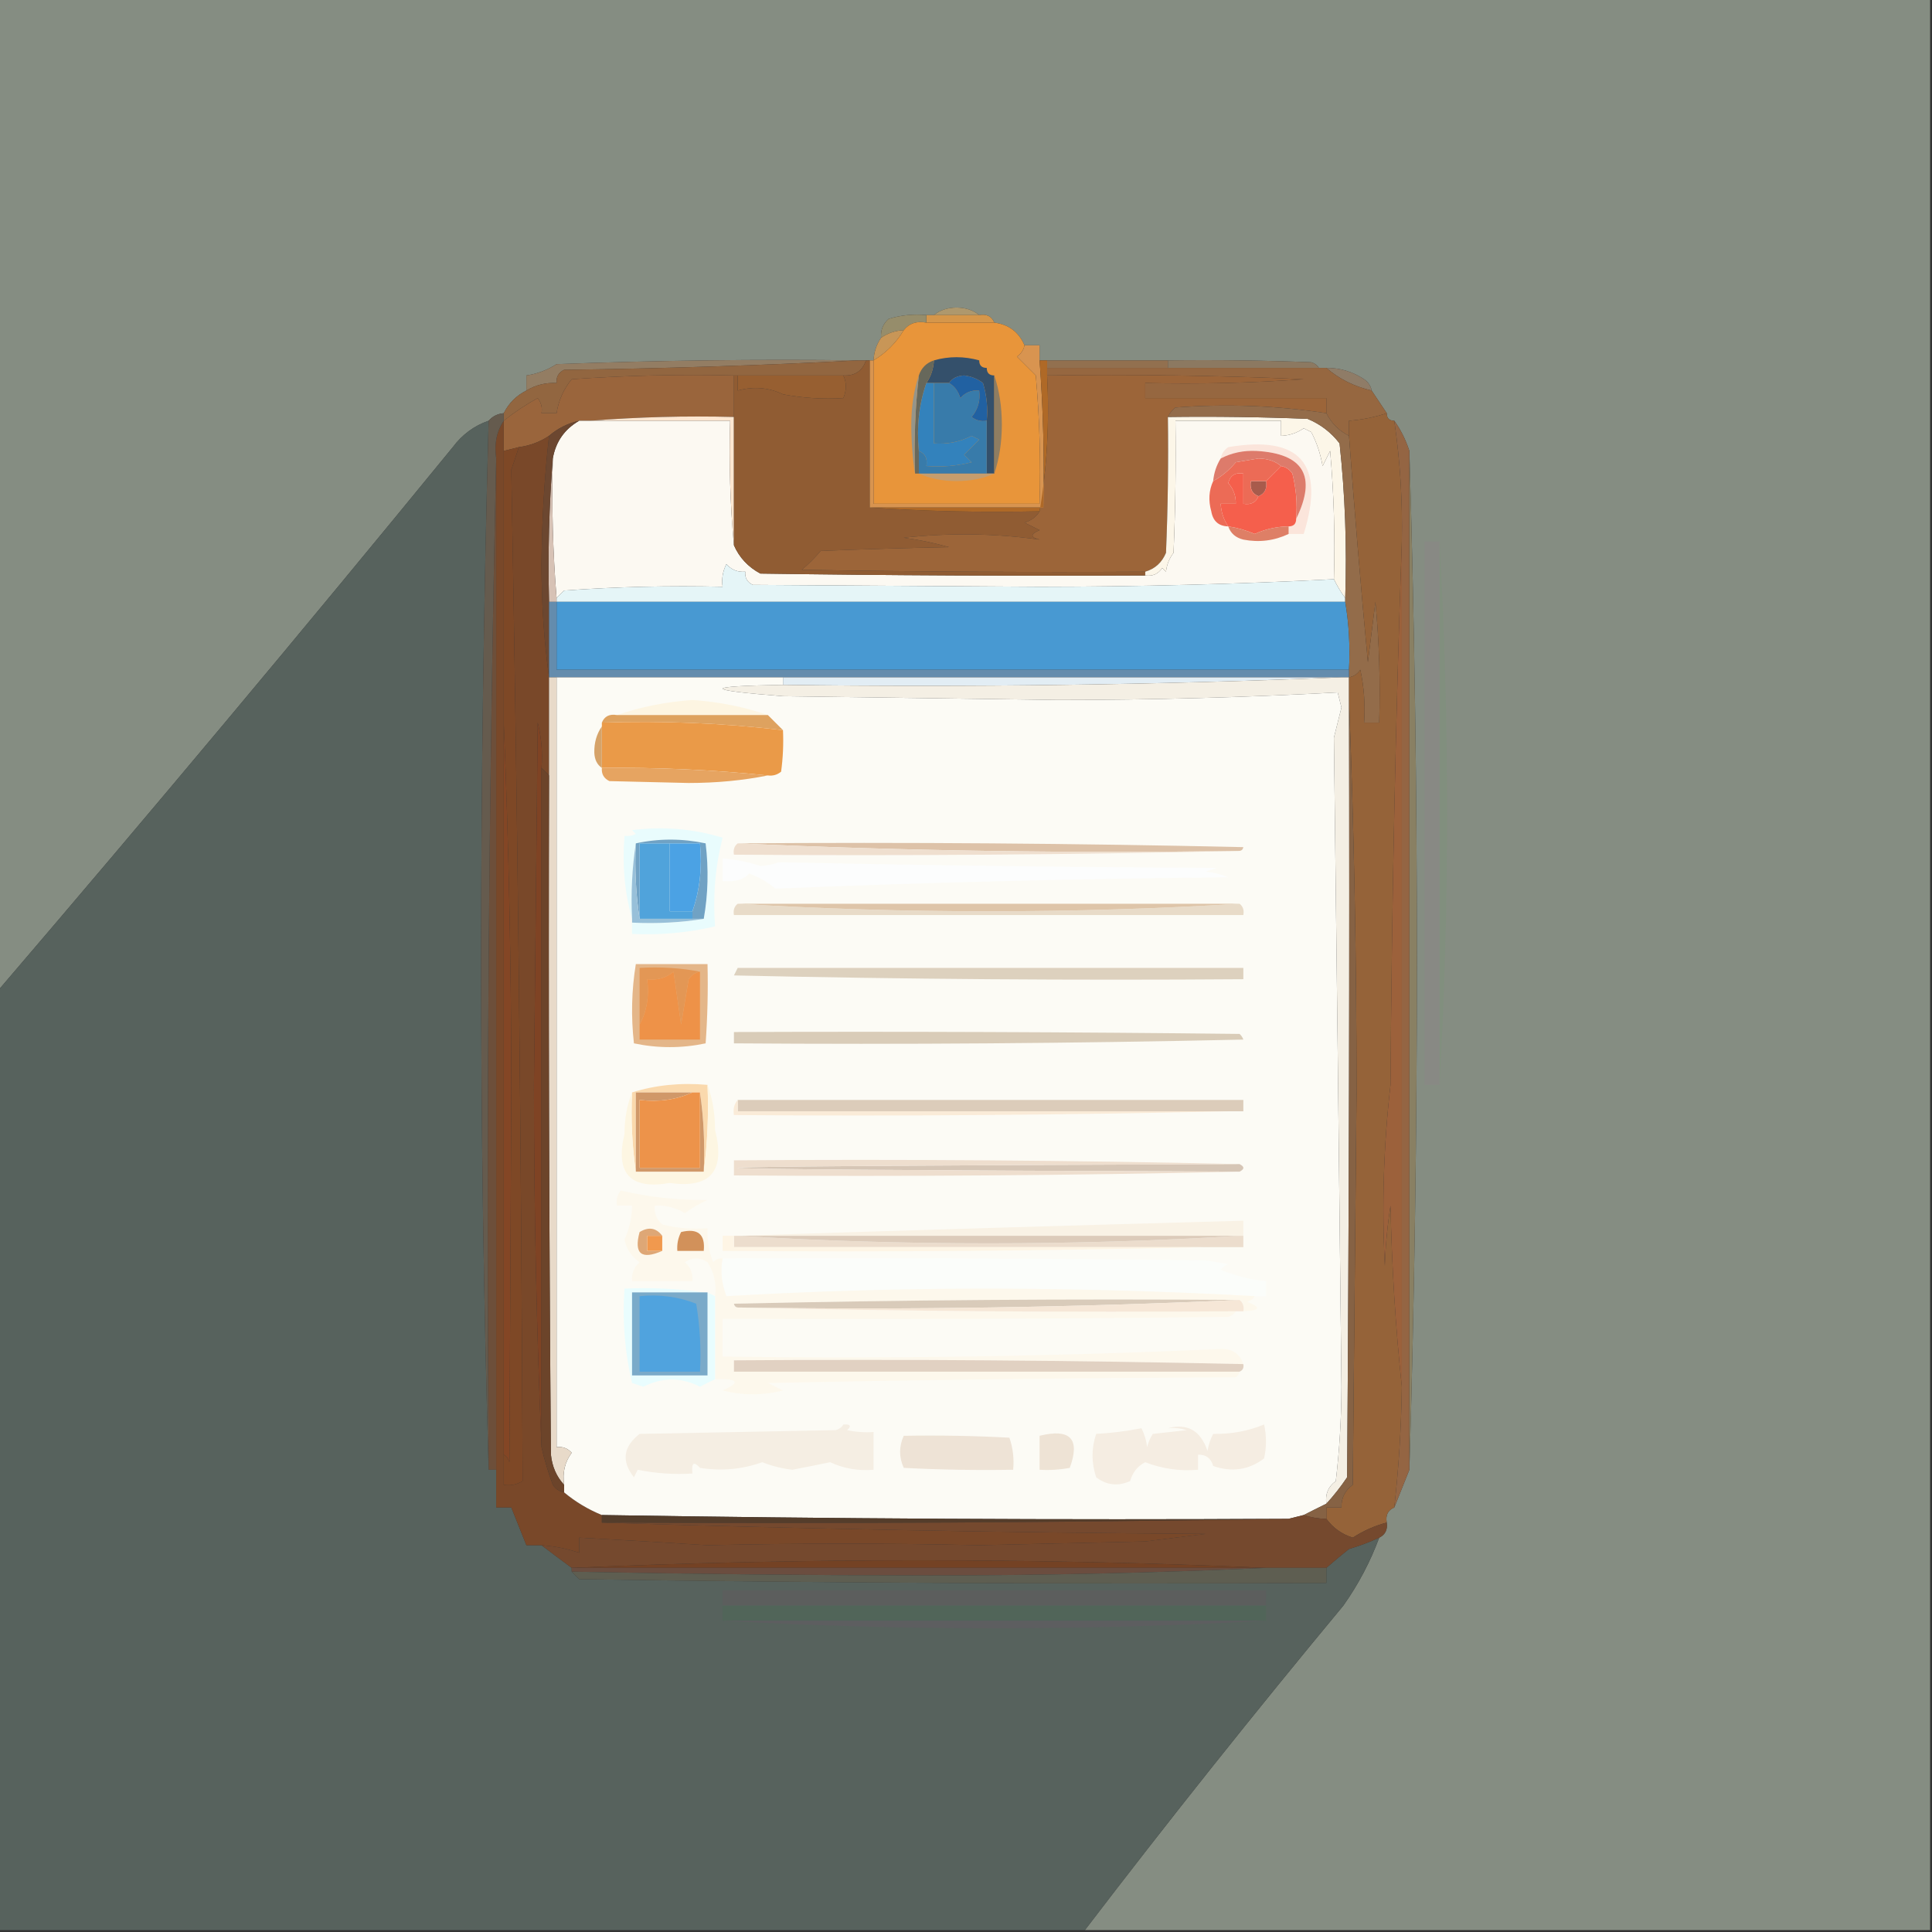 <?xml version="1.0" encoding="UTF-8"?>
<!DOCTYPE svg PUBLIC "-//W3C//DTD SVG 1.1//EN" "http://www.w3.org/Graphics/SVG/1.1/DTD/svg11.dtd">
<svg xmlns="http://www.w3.org/2000/svg" version="1.1" width="512px" height="512px" style="shape-rendering:geometricPrecision; text-rendering:geometricPrecision; image-rendering:optimizeQuality; fill-rule:evenodd; clip-rule:evenodd" xmlns:xlink="http://www.w3.org/1999/xlink">
<rect width="100%" height="100%" fill="#333333" stroke="none"/>
<g><path style="opacity:1" fill="#858d82" d="M -0.5,-0.5 C 170.167,-0.5 340.833,-0.5 511.5,-0.5C 511.5,170.167 511.5,340.833 511.5,511.5C 436.833,511.5 362.167,511.5 287.5,511.5C 309.677,482.47 332.511,453.803 356,425.5C 359.971,419.889 363.138,413.889 365.5,407.5C 367.104,406.713 367.771,405.38 367.5,403.5C 367.157,401.517 367.824,400.183 369.5,399.5C 370.833,396.167 372.167,392.833 373.5,389.5C 374.833,344.838 375.5,299.838 375.5,254.5C 375.5,209.162 374.833,164.162 373.5,119.5C 372.523,116.51 371.189,113.843 369.5,111.5C 368.167,111.5 367.5,110.833 367.5,109.5C 366.167,107.5 364.833,105.5 363.5,103.5C 363.279,102.265 362.612,101.265 361.5,100.5C 358.45,98.483 355.117,97.483 351.5,97.5C 350.833,97.5 350.167,97.5 349.5,97.5C 349.082,96.778 348.416,96.278 347.5,96C 334.838,95.5 322.171,95.333 309.5,95.5C 298.833,95.5 288.167,95.5 277.5,95.5C 276.833,95.5 276.167,95.5 275.5,95.5C 275.5,94.167 275.5,92.833 275.5,91.5C 274.167,91.5 272.833,91.5 271.5,91.5C 269.975,87.975 267.309,85.975 263.5,85.5C 262.817,83.823 261.483,83.157 259.5,83.5C 257.952,82.206 255.952,81.539 253.5,81.5C 251.048,81.539 249.048,82.206 247.5,83.5C 246.833,83.5 246.167,83.5 245.5,83.5C 242.102,83.18 238.768,83.513 235.5,84.5C 233.995,85.841 233.328,87.508 233.5,89.5C 232.28,91.282 231.614,93.282 231.5,95.5C 231.167,95.5 230.833,95.5 230.5,95.5C 230.167,95.5 229.833,95.5 229.5,95.5C 228.833,95.5 228.167,95.5 227.5,95.5C 200.825,95.167 174.158,95.5 147.5,96.5C 145.01,98.083 142.343,99.083 139.5,99.5C 139.5,100.833 139.5,102.167 139.5,103.5C 136.833,104.833 134.833,106.833 133.5,109.5C 131.847,109.66 130.514,110.326 129.5,111.5C 125.668,112.818 122.501,115.152 120,118.5C 80.375,166.958 40.208,214.958 -0.5,262.5C -0.5,174.833 -0.5,87.167 -0.5,-0.5 Z"/></g>
<g><path style="opacity:1" fill="#ae986d" d="M 259.5,83.5 C 255.5,83.5 251.5,83.5 247.5,83.5C 249.048,82.206 251.048,81.539 253.5,81.5C 255.952,81.539 257.952,82.206 259.5,83.5 Z"/></g>
<g><path style="opacity:1" fill="#d5964a" d="M 245.5,83.5 C 246.167,83.5 246.833,83.5 247.5,83.5C 251.5,83.5 255.5,83.5 259.5,83.5C 261.483,83.157 262.817,83.823 263.5,85.5C 257.5,85.5 251.5,85.5 245.5,85.5C 245.5,84.833 245.5,84.167 245.5,83.5 Z"/></g>
<g><path style="opacity:1" fill="#968d6b" d="M 245.5,83.5 C 245.5,84.167 245.5,84.833 245.5,85.5C 242.918,85.025 240.918,85.692 239.5,87.5C 237.282,87.614 235.282,88.28 233.5,89.5C 233.328,87.508 233.995,85.841 235.5,84.5C 238.768,83.513 242.102,83.18 245.5,83.5 Z"/></g>
<g><path style="opacity:1" fill="#c89657" d="M 239.5,87.5 C 237.5,90.833 234.833,93.5 231.5,95.5C 231.614,93.282 232.28,91.282 233.5,89.5C 235.282,88.28 237.282,87.614 239.5,87.5 Z"/></g>
<g><path style="opacity:1" fill="#937d63" d="M 227.5,95.5 C 201.677,96.842 175.677,97.675 149.5,98C 148.027,98.71 147.36,99.876 147.5,101.5C 144.583,101.365 141.916,102.032 139.5,103.5C 139.5,102.167 139.5,100.833 139.5,99.5C 142.343,99.083 145.01,98.083 147.5,96.5C 174.158,95.5 200.825,95.167 227.5,95.5 Z"/></g>
<g><path style="opacity:1" fill="#92704f" d="M 277.5,95.5 C 288.167,95.5 298.833,95.5 309.5,95.5C 309.5,96.167 309.5,96.833 309.5,97.5C 298.833,97.5 288.167,97.5 277.5,97.5C 277.5,96.833 277.5,96.167 277.5,95.5 Z"/></g>
<g><path style="opacity:1" fill="#8c7961" d="M 309.5,95.5 C 322.171,95.333 334.838,95.5 347.5,96C 348.416,96.278 349.082,96.778 349.5,97.5C 336.167,97.5 322.833,97.5 309.5,97.5C 309.5,96.833 309.5,96.167 309.5,95.5 Z"/></g>
<g><path style="opacity:1" fill="#926640" d="M 227.5,95.5 C 228.167,95.5 228.833,95.5 229.5,95.5C 228.554,98.313 226.554,99.646 223.5,99.5C 214.167,99.5 204.833,99.5 195.5,99.5C 195.167,99.5 194.833,99.5 194.5,99.5C 180.151,99.167 165.818,99.501 151.5,100.5C 149.336,103.159 148.002,106.159 147.5,109.5C 146.167,109.5 144.833,109.5 143.5,109.5C 143.762,108.022 143.429,106.689 142.5,105.5C 139.271,107.272 136.271,109.272 133.5,111.5C 133.5,110.833 133.5,110.167 133.5,109.5C 134.833,106.833 136.833,104.833 139.5,103.5C 141.916,102.032 144.583,101.365 147.5,101.5C 147.36,99.876 148.027,98.71 149.5,98C 175.677,97.675 201.677,96.842 227.5,95.5 Z"/></g>
<g><path style="opacity:1" fill="#8f7c67" d="M 351.5,97.5 C 355.117,97.483 358.45,98.483 361.5,100.5C 362.612,101.265 363.279,102.265 363.5,103.5C 358.871,102.423 354.871,100.423 351.5,97.5 Z"/></g>
<g><path style="opacity:1" fill="#966740" d="M 277.5,97.5 C 288.167,97.5 298.833,97.5 309.5,97.5C 322.833,97.5 336.167,97.5 349.5,97.5C 350.167,97.5 350.833,97.5 351.5,97.5C 354.871,100.423 358.871,102.423 363.5,103.5C 364.833,105.5 366.167,107.5 367.5,109.5C 364.266,110.576 360.932,111.243 357.5,111.5C 357.5,112.833 357.5,114.167 357.5,115.5C 354.833,114.167 352.833,112.167 351.5,109.5C 351.5,108.167 351.5,106.833 351.5,105.5C 335.5,105.5 319.5,105.5 303.5,105.5C 303.5,104.167 303.5,102.833 303.5,101.5C 317.516,101.833 331.516,101.499 345.5,100.5C 322.843,99.5 300.176,99.167 277.5,99.5C 277.5,98.833 277.5,98.167 277.5,97.5 Z"/></g>
<g><path style="opacity:1" fill="#9a653c" d="M 194.5,99.5 C 194.5,103.167 194.5,106.833 194.5,110.5C 181.656,110.171 168.989,110.505 156.5,111.5C 155.5,111.5 154.5,111.5 153.5,111.5C 150.5,112.168 147.833,113.502 145.5,115.5C 143.113,117.103 140.446,118.103 137.5,118.5C 136.167,118.833 134.833,119.167 133.5,119.5C 133.5,116.833 133.5,114.167 133.5,111.5C 136.271,109.272 139.271,107.272 142.5,105.5C 143.429,106.689 143.762,108.022 143.5,109.5C 144.833,109.5 146.167,109.5 147.5,109.5C 148.002,106.159 149.336,103.159 151.5,100.5C 165.818,99.501 180.151,99.167 194.5,99.5 Z"/></g>
<g><path style="opacity:1" fill="#e8953a" d="M 245.5,85.5 C 251.5,85.5 257.5,85.5 263.5,85.5C 267.309,85.975 269.975,87.975 271.5,91.5C 271.279,92.735 270.612,93.735 269.5,94.5C 271.167,96.167 272.833,97.833 274.5,99.5C 275.499,110.814 275.832,122.147 275.5,133.5C 260.833,133.5 246.167,133.5 231.5,133.5C 231.5,120.833 231.5,108.167 231.5,95.5C 234.833,93.5 237.5,90.833 239.5,87.5C 240.918,85.692 242.918,85.025 245.5,85.5 Z"/></g>
<g><path style="opacity:1" fill="#34506b" d="M 259.5,95.5 C 259.5,96.833 260.167,97.5 261.5,97.5C 261.5,98.833 262.167,99.5 263.5,99.5C 263.5,108.167 263.5,116.833 263.5,125.5C 262.833,125.5 262.167,125.5 261.5,125.5C 261.5,120.833 261.5,116.167 261.5,111.5C 261.82,108.102 261.487,104.768 260.5,101.5C 259.051,100.383 257.384,99.716 255.5,99.5C 253.667,99.585 252.334,100.252 251.5,101.5C 250.167,101.5 248.833,101.5 247.5,101.5C 246.833,101.5 246.167,101.5 245.5,101.5C 246.72,99.718 247.386,97.718 247.5,95.5C 251.472,94.38 255.472,94.38 259.5,95.5 Z"/></g>
<g><path style="opacity:1" fill="#fcf9f2" d="M 153.5,111.5 C 154.5,111.5 155.5,111.5 156.5,111.5C 168.833,111.5 181.167,111.5 193.5,111.5C 193.172,122.679 193.505,133.679 194.5,144.5C 195.921,147.758 198.254,150.258 201.5,152C 235.498,152.5 269.498,152.667 303.5,152.5C 305.451,152.773 306.951,152.107 308,150.5C 308.333,150.833 308.667,151.167 309,151.5C 309.216,149.616 309.883,147.949 311,146.5C 311.5,134.838 311.667,123.171 311.5,111.5C 320.833,111.5 330.167,111.5 339.5,111.5C 339.5,112.833 339.5,114.167 339.5,115.5C 341.666,115.421 343.666,114.754 345.5,113.5C 346.167,113.833 346.833,114.167 347.5,114.5C 348.953,117.298 349.953,120.298 350.5,123.5C 351.167,122.167 351.833,120.833 352.5,119.5C 353.499,130.814 353.832,142.147 353.5,153.5C 327.646,154.815 301.646,155.482 275.5,155.5C 250.167,155.333 224.833,155.167 199.5,155C 198.027,154.29 197.36,153.124 197.5,151.5C 195.508,151.672 193.842,151.005 192.5,149.5C 191.534,151.396 191.201,153.396 191.5,155.5C 177.484,155.167 163.484,155.501 149.5,156.5C 148.757,157.182 148.091,157.849 147.5,158.5C 146.505,146.345 146.171,134.011 146.5,121.5C 147.276,117.06 149.61,113.727 153.5,111.5 Z"/></g>
<g><path style="opacity:1" fill="#fee7d1" d="M 156.5,111.5 C 168.989,110.505 181.656,110.171 194.5,110.5C 194.5,121.833 194.5,133.167 194.5,144.5C 193.505,133.679 193.172,122.679 193.5,111.5C 181.167,111.5 168.833,111.5 156.5,111.5 Z"/></g>
<g><path style="opacity:1" fill="#905c33" d="M 229.5,95.5 C 229.833,95.5 230.167,95.5 230.5,95.5C 230.5,108.5 230.5,121.5 230.5,134.5C 245.324,135.496 260.324,135.829 275.5,135.5C 274.665,136.943 273.332,137.943 271.5,138.5C 272.833,139.167 274.167,139.833 275.5,140.5C 273.009,141.541 273.009,142.374 275.5,143C 263.607,141.344 251.607,141.178 239.5,142.5C 243.644,143.064 247.644,143.897 251.5,145C 240.343,145.211 229.01,145.545 217.5,146C 215.971,147.791 214.304,149.458 212.5,151C 242.832,151.5 273.165,151.667 303.5,151.5C 303.5,151.833 303.5,152.167 303.5,152.5C 269.498,152.667 235.498,152.5 201.5,152C 198.254,150.258 195.921,147.758 194.5,144.5C 194.5,133.167 194.5,121.833 194.5,110.5C 194.5,106.833 194.5,103.167 194.5,99.5C 194.833,99.5 195.167,99.5 195.5,99.5C 195.5,100.833 195.5,102.167 195.5,103.5C 199.712,102.346 203.712,102.68 207.5,104.5C 212.792,105.495 218.125,105.828 223.5,105.5C 224.38,103.389 224.38,101.389 223.5,99.5C 226.554,99.646 228.554,98.313 229.5,95.5 Z"/></g>
<g><path style="opacity:1" fill="#975f31" d="M 195.5,99.5 C 204.833,99.5 214.167,99.5 223.5,99.5C 224.38,101.389 224.38,103.389 223.5,105.5C 218.125,105.828 212.792,105.495 207.5,104.5C 203.712,102.68 199.712,102.346 195.5,103.5C 195.5,102.167 195.5,100.833 195.5,99.5 Z"/></g>
<g><path style="opacity:1" fill="#9c6539" d="M 277.5,99.5 C 300.176,99.167 322.843,99.5 345.5,100.5C 331.516,101.499 317.516,101.833 303.5,101.5C 303.5,102.833 303.5,104.167 303.5,105.5C 319.5,105.5 335.5,105.5 351.5,105.5C 351.5,106.833 351.5,108.167 351.5,109.5C 338.269,107.478 324.936,106.978 311.5,108C 310.619,108.708 309.953,109.542 309.5,110.5C 309.667,122.505 309.5,134.505 309,146.5C 307.924,149.079 306.091,150.746 303.5,151.5C 273.165,151.667 242.832,151.5 212.5,151C 214.304,149.458 215.971,147.791 217.5,146C 229.01,145.545 240.343,145.211 251.5,145C 247.644,143.897 243.644,143.064 239.5,142.5C 251.607,141.178 263.607,141.344 275.5,143C 273.009,142.374 273.009,141.541 275.5,140.5C 274.167,139.833 272.833,139.167 271.5,138.5C 273.332,137.943 274.665,136.943 275.5,135.5C 277.479,123.88 278.146,111.88 277.5,99.5 Z"/></g>
<g><path style="opacity:1" fill="#d89450" d="M 271.5,91.5 C 272.833,91.5 274.167,91.5 275.5,91.5C 275.5,92.833 275.5,94.167 275.5,95.5C 276.463,108.451 276.796,121.451 276.5,134.5C 261.167,134.5 245.833,134.5 230.5,134.5C 230.5,121.5 230.5,108.5 230.5,95.5C 230.833,95.5 231.167,95.5 231.5,95.5C 231.5,108.167 231.5,120.833 231.5,133.5C 246.167,133.5 260.833,133.5 275.5,133.5C 275.832,122.147 275.499,110.814 274.5,99.5C 272.833,97.833 271.167,96.167 269.5,94.5C 270.612,93.735 271.279,92.735 271.5,91.5 Z"/></g>
<g><path style="opacity:1" fill="#c69d6d" d="M 243.5,125.5 C 249.5,125.5 255.5,125.5 261.5,125.5C 262.167,125.5 262.833,125.5 263.5,125.5C 260.572,126.82 257.239,127.486 253.5,127.5C 249.761,127.486 246.428,126.82 243.5,125.5 Z"/></g>
<g><path style="opacity:1" fill="#67685b" d="M 247.5,95.5 C 247.386,97.718 246.72,99.718 245.5,101.5C 243.547,107.074 242.88,113.074 243.5,119.5C 243.5,121.5 243.5,123.5 243.5,125.5C 243.167,125.5 242.833,125.5 242.5,125.5C 242.197,116.749 242.53,108.082 243.5,99.5C 244.167,97.5 245.5,96.167 247.5,95.5 Z"/></g>
<g><path style="opacity:1" fill="#3382bc" d="M 245.5,101.5 C 246.167,101.5 246.833,101.5 247.5,101.5C 247.5,106.833 247.5,112.167 247.5,117.5C 251.025,117.785 254.358,117.119 257.5,115.5C 258.167,115.833 258.833,116.167 259.5,116.5C 258.167,117.833 256.833,119.167 255.5,120.5C 256.167,121.167 256.833,121.833 257.5,122.5C 253.555,123.491 249.555,123.824 245.5,123.5C 245.843,121.517 245.176,120.183 243.5,119.5C 242.88,113.074 243.547,107.074 245.5,101.5 Z"/></g>
<g><path style="opacity:1" fill="#8e7d62" d="M 263.5,99.5 C 264.825,103.445 265.492,107.778 265.5,112.5C 265.492,117.222 264.825,121.555 263.5,125.5C 263.5,116.833 263.5,108.167 263.5,99.5 Z"/></g>
<g><path style="opacity:1" fill="#95958a" d="M 243.5,99.5 C 242.53,108.082 242.197,116.749 242.5,125.5C 241.834,121.347 241.501,117.013 241.5,112.5C 241.508,107.778 242.175,103.445 243.5,99.5 Z"/></g>
<g><path style="opacity:1" fill="#387baa" d="M 247.5,101.5 C 248.833,101.5 250.167,101.5 251.5,101.5C 252.943,102.335 253.943,103.668 254.5,105.5C 255.842,103.995 257.508,103.328 259.5,103.5C 259.84,106.144 259.173,108.477 257.5,110.5C 258.689,111.429 260.022,111.762 261.5,111.5C 261.5,116.167 261.5,120.833 261.5,125.5C 255.5,125.5 249.5,125.5 243.5,125.5C 243.5,123.5 243.5,121.5 243.5,119.5C 245.176,120.183 245.843,121.517 245.5,123.5C 249.555,123.824 253.555,123.491 257.5,122.5C 256.833,121.833 256.167,121.167 255.5,120.5C 256.833,119.167 258.167,117.833 259.5,116.5C 258.833,116.167 258.167,115.833 257.5,115.5C 254.358,117.119 251.025,117.785 247.5,117.5C 247.5,112.167 247.5,106.833 247.5,101.5 Z"/></g>
<g><path style="opacity:1" fill="#2161a2" d="M 261.5,111.5 C 260.022,111.762 258.689,111.429 257.5,110.5C 259.173,108.477 259.84,106.144 259.5,103.5C 257.508,103.328 255.842,103.995 254.5,105.5C 253.943,103.668 252.943,102.335 251.5,101.5C 252.334,100.252 253.667,99.585 255.5,99.5C 257.384,99.716 259.051,100.383 260.5,101.5C 261.487,104.768 261.82,108.102 261.5,111.5 Z"/></g>
<g><path style="opacity:1" fill="#9a6d46" d="M 261.5,97.5 C 262.833,97.5 263.5,98.167 263.5,99.5C 263.5,98.167 262.833,97.5 261.5,97.5 Z"/></g>
<g><path style="opacity:1" fill="#96775b" d="M 259.5,95.5 C 260.833,95.5 261.5,96.167 261.5,97.5C 261.5,96.167 260.833,95.5 259.5,95.5 Z"/></g>
<g><path style="opacity:1" fill="#af6927" d="M 275.5,95.5 C 276.167,95.5 276.833,95.5 277.5,95.5C 277.5,96.167 277.5,96.833 277.5,97.5C 277.5,98.167 277.5,98.833 277.5,99.5C 278.146,111.88 277.479,123.88 275.5,135.5C 260.324,135.829 245.324,135.496 230.5,134.5C 245.833,134.5 261.167,134.5 276.5,134.5C 276.796,121.451 276.463,108.451 275.5,95.5 Z"/></g>
<g><path style="opacity:1" fill="#d7c2b5" d="M 146.5,121.5 C 146.171,134.011 146.505,146.345 147.5,158.5C 147.5,158.833 147.5,159.167 147.5,159.5C 146.833,159.5 146.167,159.5 145.5,159.5C 145.171,146.656 145.505,133.989 146.5,121.5 Z"/></g>
<g><path style="opacity:1" fill="#fcf6e8" d="M 309.5,110.5 C 321.838,110.333 334.171,110.5 346.5,111C 349.902,112.4 352.736,114.567 355,117.5C 356.464,131.068 356.964,144.735 356.5,158.5C 355.36,156.955 354.36,155.288 353.5,153.5C 353.832,142.147 353.499,130.814 352.5,119.5C 351.833,120.833 351.167,122.167 350.5,123.5C 349.953,120.298 348.953,117.298 347.5,114.5C 346.833,114.167 346.167,113.833 345.5,113.5C 343.666,114.754 341.666,115.421 339.5,115.5C 339.5,114.167 339.5,112.833 339.5,111.5C 330.167,111.5 320.833,111.5 311.5,111.5C 311.667,123.171 311.5,134.838 311,146.5C 309.883,147.949 309.216,149.616 309,151.5C 308.667,151.167 308.333,150.833 308,150.5C 306.951,152.107 305.451,152.773 303.5,152.5C 303.5,152.167 303.5,151.833 303.5,151.5C 306.091,150.746 307.924,149.079 309,146.5C 309.5,134.505 309.667,122.505 309.5,110.5 Z"/></g>
<g><path style="opacity:1" fill="#fbe5db" d="M 341.5,141.5 C 341.5,140.833 341.5,140.167 341.5,139.5C 342.833,139.5 343.5,138.833 343.5,137.5C 349.009,126.225 345.509,120.225 333,119.5C 329.568,119.33 326.401,119.996 323.5,121.5C 323.721,120.265 324.388,119.265 325.5,118.5C 344.586,115.256 351.253,122.923 345.5,141.5C 344.167,141.5 342.833,141.5 341.5,141.5 Z"/></g>
<g><path style="opacity:1" fill="#f55f4c" d="M 339.5,123.5 C 340.735,123.721 341.735,124.388 342.5,125.5C 343.491,129.445 343.824,133.445 343.5,137.5C 343.5,138.833 342.833,139.5 341.5,139.5C 338.379,139.538 335.379,140.205 332.5,141.5C 330.223,140.522 327.89,139.855 325.5,139.5C 324.28,137.718 323.614,135.718 323.5,133.5C 324.833,133.5 326.167,133.5 327.5,133.5C 327.551,131.43 326.885,129.597 325.5,128C 326.032,125.98 327.365,125.147 329.5,125.5C 329.5,128.167 329.5,130.833 329.5,133.5C 331.483,133.843 332.817,133.176 333.5,131.5C 335.176,130.817 335.843,129.483 335.5,127.5C 336.833,126.167 338.167,124.833 339.5,123.5 Z"/></g>
<g><path style="opacity:1" fill="#a85b4c" d="M 335.5,127.5 C 335.843,129.483 335.176,130.817 333.5,131.5C 331.824,130.817 331.157,129.483 331.5,127.5C 332.833,127.5 334.167,127.5 335.5,127.5 Z"/></g>
<g><path style="opacity:1" fill="#ec6b56" d="M 339.5,123.5 C 338.167,124.833 336.833,126.167 335.5,127.5C 334.167,127.5 332.833,127.5 331.5,127.5C 331.157,129.483 331.824,130.817 333.5,131.5C 332.817,133.176 331.483,133.843 329.5,133.5C 329.5,130.833 329.5,128.167 329.5,125.5C 327.365,125.147 326.032,125.98 325.5,128C 326.885,129.597 327.551,131.43 327.5,133.5C 326.167,133.5 324.833,133.5 323.5,133.5C 323.614,135.718 324.28,137.718 325.5,139.5C 322.95,139.439 321.45,138.106 321,135.5C 320.199,132.633 320.366,129.966 321.5,127.5C 323.753,126.257 325.753,124.59 327.5,122.5C 329.5,122.167 331.5,121.833 333.5,121.5C 335.952,121.539 337.952,122.206 339.5,123.5 Z"/></g>
<g><path style="opacity:1" fill="#dd7b6b" d="M 343.5,137.5 C 343.824,133.445 343.491,129.445 342.5,125.5C 341.735,124.388 340.735,123.721 339.5,123.5C 337.952,122.206 335.952,121.539 333.5,121.5C 331.5,121.833 329.5,122.167 327.5,122.5C 325.753,124.59 323.753,126.257 321.5,127.5C 321.704,125.315 322.37,123.315 323.5,121.5C 326.401,119.996 329.568,119.33 333,119.5C 345.509,120.225 349.009,126.225 343.5,137.5 Z"/></g>
<g><path style="opacity:1" fill="#de7f66" d="M 325.5,139.5 C 327.89,139.855 330.223,140.522 332.5,141.5C 335.379,140.205 338.379,139.538 341.5,139.5C 341.5,140.167 341.5,140.833 341.5,141.5C 337.69,143.31 333.69,143.81 329.5,143C 327.456,142.502 326.122,141.335 325.5,139.5 Z"/></g>
<g><path style="opacity:1" fill="#6c4730" d="M 153.5,111.5 C 149.61,113.727 147.276,117.06 146.5,121.5C 145.505,133.989 145.171,146.656 145.5,159.5C 145.5,166.167 145.5,172.833 145.5,179.5C 144.168,169.856 143.501,159.856 143.5,149.5C 143.591,138.072 144.257,126.738 145.5,115.5C 147.833,113.502 150.5,112.168 153.5,111.5 Z"/></g>
<g><path style="opacity:1" fill="#e5f5f7" d="M 353.5,153.5 C 354.36,155.288 355.36,156.955 356.5,158.5C 356.5,158.833 356.5,159.167 356.5,159.5C 286.833,159.5 217.167,159.5 147.5,159.5C 147.5,159.167 147.5,158.833 147.5,158.5C 148.091,157.849 148.757,157.182 149.5,156.5C 163.484,155.501 177.484,155.167 191.5,155.5C 191.201,153.396 191.534,151.396 192.5,149.5C 193.842,151.005 195.508,151.672 197.5,151.5C 197.36,153.124 198.027,154.29 199.5,155C 224.833,155.167 250.167,155.333 275.5,155.5C 301.646,155.482 327.646,154.815 353.5,153.5 Z"/></g>
<g><path style="opacity:1" fill="#6d4f3a" d="M 131.5,121.5 C 131.5,210.833 131.5,300.167 131.5,389.5C 130.833,389.5 130.167,389.5 129.5,389.5C 128.836,299.827 129.503,210.494 131.5,121.5 Z"/></g>
<g><path style="opacity:1" fill="#4899d2" d="M 147.5,159.5 C 217.167,159.5 286.833,159.5 356.5,159.5C 357.49,165.31 357.823,171.31 357.5,177.5C 287.5,177.5 217.5,177.5 147.5,177.5C 147.5,171.5 147.5,165.5 147.5,159.5 Z"/></g>
<g><path style="opacity:1" fill="#57625d" d="M 129.5,111.5 C 128.196,158.775 127.53,206.108 127.5,253.5C 127.5,299.172 128.167,344.505 129.5,389.5C 130.167,389.5 130.833,389.5 131.5,389.5C 131.5,392.833 131.5,396.167 131.5,399.5C 132.833,399.5 134.167,399.5 135.5,399.5C 136.833,402.833 138.167,406.167 139.5,409.5C 140.833,409.5 142.167,409.5 143.5,409.5C 146.09,411.477 148.757,413.477 151.5,415.5C 151.5,415.833 151.5,416.167 151.5,416.5C 152.091,417.151 152.757,417.818 153.5,418.5C 219.497,419.5 285.497,419.833 351.5,419.5C 351.5,418.167 351.5,416.833 351.5,415.5C 353.359,413.87 355.359,412.204 357.5,410.5C 360.301,409.68 362.968,408.68 365.5,407.5C 363.138,413.889 359.971,419.889 356,425.5C 332.511,453.803 309.677,482.47 287.5,511.5C 191.5,511.5 95.5,511.5 -0.5,511.5C -0.5,428.5 -0.5,345.5 -0.5,262.5C 40.208,214.958 80.375,166.958 120,118.5C 122.501,115.152 125.668,112.818 129.5,111.5 Z"/></g>
<g><path style="opacity:1" fill="#794829" d="M 133.5,111.5 C 133.5,114.167 133.5,116.833 133.5,119.5C 133.5,143.5 133.5,167.5 133.5,191.5C 133.5,256.167 133.5,320.833 133.5,385.5C 133.5,388.167 133.5,390.833 133.5,393.5C 135.288,393.785 136.955,393.452 138.5,392.5C 138.156,303.147 137.156,213.814 135.5,124.5C 136.204,122.465 136.871,120.465 137.5,118.5C 140.446,118.103 143.113,117.103 145.5,115.5C 144.257,126.738 143.591,138.072 143.5,149.5C 143.501,159.856 144.168,169.856 145.5,179.5C 145.5,188.167 145.5,196.833 145.5,205.5C 144.833,204.833 144.167,204.167 143.5,203.5C 143.824,199.445 143.491,195.445 142.5,191.5C 142.167,223.5 141.833,255.5 141.5,287.5C 141.5,319.84 142.167,351.84 143.5,383.5C 144.285,386.858 145.285,390.191 146.5,393.5C 147.265,394.612 148.265,395.279 149.5,395.5C 152.502,398.003 155.835,400.003 159.5,401.5C 159.5,402.167 159.5,402.833 159.5,403.5C 212.494,405.164 265.827,406.164 319.5,406.5C 314.167,407.167 308.833,407.833 303.5,408.5C 288.833,408.833 274.167,409.167 259.5,409.5C 235.483,408.954 211.483,408.954 187.5,409.5C 176.165,408.778 164.832,408.111 153.5,407.5C 153.5,408.833 153.5,410.167 153.5,411.5C 150.266,410.424 146.932,409.757 143.5,409.5C 142.167,409.5 140.833,409.5 139.5,409.5C 138.167,406.167 136.833,402.833 135.5,399.5C 134.167,399.5 132.833,399.5 131.5,399.5C 131.5,396.167 131.5,392.833 131.5,389.5C 131.5,300.167 131.5,210.833 131.5,121.5C 130.931,117.671 131.598,114.337 133.5,111.5 Z"/></g>
<g><path style="opacity:1" fill="#936c4a" d="M 351.5,109.5 C 352.833,112.167 354.833,114.167 357.5,115.5C 358.944,135.407 360.611,155.407 362.5,175.5C 363.167,170.167 363.833,164.833 364.5,159.5C 365.499,170.146 365.832,180.813 365.5,191.5C 364.167,191.5 362.833,191.5 361.5,191.5C 361.827,186.786 361.493,182.12 360.5,177.5C 359.735,178.612 358.735,179.279 357.5,179.5C 357.5,178.833 357.5,178.167 357.5,177.5C 357.823,171.31 357.49,165.31 356.5,159.5C 356.5,159.167 356.5,158.833 356.5,158.5C 356.964,144.735 356.464,131.068 355,117.5C 352.736,114.567 349.902,112.4 346.5,111C 334.171,110.5 321.838,110.333 309.5,110.5C 309.953,109.542 310.619,108.708 311.5,108C 324.936,106.978 338.269,107.478 351.5,109.5 Z"/></g>
<g><path style="opacity:1" fill="#898063" d="M 373.5,119.5 C 374.833,164.162 375.5,209.162 375.5,254.5C 375.5,299.838 374.833,344.838 373.5,389.5C 373.5,299.5 373.5,209.5 373.5,119.5 Z"/></g>
<g><path style="opacity:1" fill="#648cad" d="M 145.5,159.5 C 146.167,159.5 146.833,159.5 147.5,159.5C 147.5,165.5 147.5,171.5 147.5,177.5C 217.5,177.5 287.5,177.5 357.5,177.5C 357.5,178.167 357.5,178.833 357.5,179.5C 356.833,179.5 356.167,179.5 355.5,179.5C 306.167,179.5 256.833,179.5 207.5,179.5C 187.5,179.5 167.5,179.5 147.5,179.5C 146.833,179.5 146.167,179.5 145.5,179.5C 145.5,172.833 145.5,166.167 145.5,159.5 Z"/></g>
<g><path style="opacity:1" fill="#e2edf4" d="M 207.5,179.5 C 256.833,179.5 306.167,179.5 355.5,179.5C 306.511,181.495 257.178,182.162 207.5,181.5C 207.5,180.833 207.5,180.167 207.5,179.5 Z"/></g>
<g><path style="opacity:1" fill="#f4efe4" d="M 355.5,179.5 C 356.167,179.5 356.833,179.5 357.5,179.5C 357.5,181.5 357.5,183.5 357.5,185.5C 357.667,254.167 357.5,322.834 357,391.5C 355.303,394.02 353.47,396.353 351.5,398.5C 351.151,395.955 351.984,393.955 354,392.5C 354.978,384.198 355.478,375.865 355.5,367.5C 354.886,310.159 354.219,252.825 353.5,195.5C 354.167,192.833 354.833,190.167 355.5,187.5C 355.167,186.167 354.833,184.833 354.5,183.5C 329.98,184.824 305.314,185.491 280.5,185.5C 256.167,185.167 231.833,184.833 207.5,184.5C 186.208,182.841 186.208,181.841 207.5,181.5C 257.178,182.162 306.511,181.495 355.5,179.5 Z"/></g>
<g><path style="opacity:1" fill="#fcfbf5" d="M 147.5,179.5 C 167.5,179.5 187.5,179.5 207.5,179.5C 207.5,180.167 207.5,180.833 207.5,181.5C 186.208,181.841 186.208,182.841 207.5,184.5C 231.833,184.833 256.167,185.167 280.5,185.5C 305.314,185.491 329.98,184.824 354.5,183.5C 354.833,184.833 355.167,186.167 355.5,187.5C 354.833,190.167 354.167,192.833 353.5,195.5C 354.219,252.825 354.886,310.159 355.5,367.5C 355.478,375.865 354.978,384.198 354,392.5C 351.984,393.955 351.151,395.955 351.5,398.5C 349.426,399.514 347.426,400.514 345.5,401.5C 344.167,401.833 342.833,402.167 341.5,402.5C 280.792,402.826 220.125,402.492 159.5,401.5C 155.835,400.003 152.502,398.003 149.5,395.5C 149.5,394.833 149.5,394.167 149.5,393.5C 149.012,390.289 149.679,387.456 151.5,385C 150.437,383.812 149.103,383.312 147.5,383.5C 147.5,315.5 147.5,247.5 147.5,179.5 Z"/></g>
<g><path style="opacity:1" fill="#fdf5e2" d="M 203.5,189.5 C 190.167,189.5 176.833,189.5 163.5,189.5C 169.733,187.341 176.4,186.008 183.5,185.5C 190.6,186.008 197.267,187.341 203.5,189.5 Z"/></g>
<g><path style="opacity:1" fill="#dea25f" d="M 163.5,189.5 C 176.833,189.5 190.167,189.5 203.5,189.5C 204.833,190.833 206.167,192.167 207.5,193.5C 191.61,191.626 175.61,190.96 159.5,191.5C 160.183,189.824 161.517,189.157 163.5,189.5 Z"/></g>
<g><path style="opacity:1" fill="#655b4e" d="M 133.5,109.5 C 133.5,110.167 133.5,110.833 133.5,111.5C 131.598,114.337 130.931,117.671 131.5,121.5C 129.503,210.494 128.836,299.827 129.5,389.5C 128.167,344.505 127.5,299.172 127.5,253.5C 127.53,206.108 128.196,158.775 129.5,111.5C 130.514,110.326 131.847,109.66 133.5,109.5 Z"/></g>
<g><path style="opacity:1" fill="#ea9a48" d="M 159.5,191.5 C 175.61,190.96 191.61,191.626 207.5,193.5C 207.665,197.182 207.499,200.848 207,204.5C 205.989,205.337 204.822,205.67 203.5,205.5C 188.882,204.003 174.216,203.337 159.5,203.5C 159.5,199.833 159.5,196.167 159.5,192.5C 159.5,192.167 159.5,191.833 159.5,191.5 Z"/></g>
<g><path style="opacity:1" fill="#956339" d="M 367.5,109.5 C 367.5,110.833 368.167,111.5 369.5,111.5C 371.049,122.094 371.716,132.76 371.5,143.5C 369.836,191.16 368.836,239.16 368.5,287.5C 366.668,303.456 366.168,319.456 367,335.5C 367.171,330.136 367.671,324.802 368.5,319.5C 368.842,335.854 369.842,351.854 371.5,367.5C 371.362,378.207 370.696,388.874 369.5,399.5C 367.824,400.183 367.157,401.517 367.5,403.5C 364.313,404.339 361.313,405.672 358.5,407.5C 355.589,406.581 353.255,404.914 351.5,402.5C 351.5,401.5 351.5,400.5 351.5,399.5C 352.833,399.5 354.167,399.5 355.5,399.5C 355.423,396.988 356.423,394.988 358.5,393.5C 358.833,358.833 359.167,324.167 359.5,289.5C 359.5,254.494 358.833,219.827 357.5,185.5C 357.5,183.5 357.5,181.5 357.5,179.5C 358.735,179.279 359.735,178.612 360.5,177.5C 361.493,182.12 361.827,186.786 361.5,191.5C 362.833,191.5 364.167,191.5 365.5,191.5C 365.832,180.813 365.499,170.146 364.5,159.5C 363.833,164.833 363.167,170.167 362.5,175.5C 360.611,155.407 358.944,135.407 357.5,115.5C 357.5,114.167 357.5,112.833 357.5,111.5C 360.932,111.243 364.266,110.576 367.5,109.5 Z"/></g>
<g><path style="opacity:1" fill="#888984" d="M 381.5,143.5 C 381.5,191.5 381.5,239.5 381.5,287.5C 380.167,287.5 378.833,287.5 377.5,287.5C 377.5,239.5 377.5,191.5 377.5,143.5C 378.833,143.5 380.167,143.5 381.5,143.5 Z"/></g>
<g><path style="opacity:1" fill="#d6a369" d="M 159.5,192.5 C 159.5,196.167 159.5,199.833 159.5,203.5C 158.252,202.666 157.585,201.333 157.5,199.5C 157.44,196.845 158.107,194.511 159.5,192.5 Z"/></g>
<g><path style="opacity:1" fill="#e6a461" d="M 159.5,203.5 C 174.216,203.337 188.882,204.003 203.5,205.5C 196.867,206.83 189.867,207.497 182.5,207.5C 175.5,207.333 168.5,207.167 161.5,207C 160.027,206.29 159.36,205.124 159.5,203.5 Z"/></g>
<g><path style="opacity:1" fill="#7f4324" d="M 143.5,203.5 C 143.5,263.5 143.5,323.5 143.5,383.5C 142.167,351.84 141.5,319.84 141.5,287.5C 141.833,255.5 142.167,223.5 142.5,191.5C 143.491,195.445 143.824,199.445 143.5,203.5 Z"/></g>
<g><path style="opacity:1" fill="#818f7e" d="M 381.5,143.5 C 382.833,167.157 383.5,191.157 383.5,215.5C 383.5,239.843 382.833,263.843 381.5,287.5C 381.5,239.5 381.5,191.5 381.5,143.5 Z"/></g>
<g><path style="opacity:1" fill="#e9fcfd" d="M 167.5,244.5 C 174.022,244.823 180.355,244.49 186.5,243.5C 187.654,237.013 187.821,230.346 187,223.5C 180.734,222.174 174.568,222.174 168.5,223.5C 167.509,229.979 167.176,236.646 167.5,243.5C 165.537,236.576 164.87,229.243 165.5,221.5C 166.552,221.649 167.552,221.483 168.5,221C 168.167,220.667 167.833,220.333 167.5,220C 175.676,218.952 183.676,219.618 191.5,222C 189.553,229.558 188.886,237.391 189.5,245.5C 182.302,247.188 174.969,247.855 167.5,247.5C 167.5,246.5 167.5,245.5 167.5,244.5 Z"/></g>
<g><path style="opacity:1" fill="#ddc2a8" d="M 195.5,223.5 C 240.172,223.167 284.838,223.5 329.5,224.5C 329.376,225.107 329.043,225.44 328.5,225.5C 283.821,226.161 239.487,225.495 195.5,223.5 Z"/></g>
<g><path style="opacity:1" fill="#efdfcf" d="M 195.5,223.5 C 239.487,225.495 283.821,226.161 328.5,225.5C 284.003,226.499 239.336,226.832 194.5,226.5C 194.263,225.209 194.596,224.209 195.5,223.5 Z"/></g>
<g><path style="opacity:1" fill="#fcfdfd" d="M 191.5,227.5 C 194.897,227.741 198.231,228.407 201.5,229.5C 203.228,229.41 204.894,229.077 206.5,228.5C 245.125,229.327 283.792,229.827 322.5,230C 321.5,230.333 320.5,230.667 319.5,231C 321.577,231.192 323.577,231.692 325.5,232.5C 285.413,232.857 245.413,233.857 205.5,235.5C 203.404,233.734 201.071,232.401 198.5,231.5C 197.176,233.105 194.843,233.771 191.5,233.5C 191.5,231.5 191.5,229.5 191.5,227.5 Z"/></g>
<g><path style="opacity:1" fill="#70a2c4" d="M 186.5,243.5 C 185.5,243.5 184.5,243.5 183.5,243.5C 183.5,242.833 183.5,242.167 183.5,241.5C 185.453,235.926 186.12,229.926 185.5,223.5C 182.833,223.5 180.167,223.5 177.5,223.5C 174.833,223.5 172.167,223.5 169.5,223.5C 169.5,230.167 169.5,236.833 169.5,243.5C 168.509,237.021 168.176,230.354 168.5,223.5C 174.568,222.174 180.734,222.174 187,223.5C 187.821,230.346 187.654,237.013 186.5,243.5 Z"/></g>
<g><path style="opacity:1" fill="#4ba2e4" d="M 177.5,223.5 C 180.167,223.5 182.833,223.5 185.5,223.5C 186.12,229.926 185.453,235.926 183.5,241.5C 181.5,241.5 179.5,241.5 177.5,241.5C 177.5,235.5 177.5,229.5 177.5,223.5 Z"/></g>
<g><path style="opacity:1" fill="#50a3db" d="M 177.5,223.5 C 177.5,229.5 177.5,235.5 177.5,241.5C 179.5,241.5 181.5,241.5 183.5,241.5C 183.5,242.167 183.5,242.833 183.5,243.5C 178.833,243.5 174.167,243.5 169.5,243.5C 169.5,236.833 169.5,230.167 169.5,223.5C 172.167,223.5 174.833,223.5 177.5,223.5 Z"/></g>
<g><path style="opacity:1" fill="#844625" d="M 133.5,191.5 C 134.833,223.826 135.5,256.493 135.5,289.5C 135.333,322.167 135.167,354.833 135,387.5C 134.722,386.584 134.222,385.918 133.5,385.5C 133.5,320.833 133.5,256.167 133.5,191.5 Z"/></g>
<g><path style="opacity:1" fill="#e8dac9" d="M 145.5,179.5 C 146.167,179.5 146.833,179.5 147.5,179.5C 147.5,247.5 147.5,315.5 147.5,383.5C 149.103,383.312 150.437,383.812 151.5,385C 149.679,387.456 149.012,390.289 149.5,393.5C 147.489,391.333 146.322,388.666 146,385.5C 145.5,325.501 145.333,265.501 145.5,205.5C 145.5,196.833 145.5,188.167 145.5,179.5 Z"/></g>
<g><path style="opacity:1" fill="#e8dbc8" d="M 195.5,239.5 C 217.323,240.833 239.49,241.5 262,241.5C 284.51,241.5 306.677,240.833 328.5,239.5C 329.404,240.209 329.737,241.209 329.5,242.5C 284.5,242.5 239.5,242.5 194.5,242.5C 194.263,241.209 194.596,240.209 195.5,239.5 Z"/></g>
<g><path style="opacity:1" fill="#dec5a9" d="M 195.5,239.5 C 239.833,239.5 284.167,239.5 328.5,239.5C 306.677,240.833 284.51,241.5 262,241.5C 239.49,241.5 217.323,240.833 195.5,239.5 Z"/></g>
<g><path style="opacity:1" fill="#98c0d9" d="M 168.5,223.5 C 168.176,230.354 168.509,237.021 169.5,243.5C 174.167,243.5 178.833,243.5 183.5,243.5C 184.5,243.5 185.5,243.5 186.5,243.5C 180.355,244.49 174.022,244.823 167.5,244.5C 167.5,244.167 167.5,243.833 167.5,243.5C 167.176,236.646 167.509,229.979 168.5,223.5 Z"/></g>
<g><path style="opacity:1" fill="#946543" d="M 369.5,111.5 C 371.189,113.843 372.523,116.51 373.5,119.5C 373.5,209.5 373.5,299.5 373.5,389.5C 372.167,392.833 370.833,396.167 369.5,399.5C 370.696,388.874 371.362,378.207 371.5,367.5C 371.5,292.833 371.5,218.167 371.5,143.5C 371.716,132.76 371.049,122.094 369.5,111.5 Z"/></g>
<g><path style="opacity:1" fill="#ddd1be" d="M 195.5,256.5 C 240.167,256.5 284.833,256.5 329.5,256.5C 329.5,257.5 329.5,258.5 329.5,259.5C 284.495,259.833 239.495,259.5 194.5,258.5C 194.863,257.817 195.196,257.15 195.5,256.5 Z"/></g>
<g><path style="opacity:1" fill="#e4b689" d="M 168.5,255.5 C 174.833,255.5 181.167,255.5 187.5,255.5C 187.666,262.508 187.5,269.508 187,276.5C 180.667,277.833 174.333,277.833 168,276.5C 167.205,269.42 167.372,262.42 168.5,255.5 Z"/></g>
<g><path style="opacity:1" fill="#e39755" d="M 185.5,257.5 C 184.265,257.721 183.265,258.388 182.5,259.5C 181.833,263.5 181.167,267.5 180.5,271.5C 179.833,266.833 179.167,262.167 178.5,257.5C 176.477,259.173 174.144,259.84 171.5,259.5C 172.089,263.971 171.423,267.971 169.5,271.5C 169.5,266.5 169.5,261.5 169.5,256.5C 175.026,256.179 180.36,256.512 185.5,257.5 Z"/></g>
<g><path style="opacity:1" fill="#ee9248" d="M 185.5,257.5 C 185.5,263.5 185.5,269.5 185.5,275.5C 180.167,275.5 174.833,275.5 169.5,275.5C 169.5,274.167 169.5,272.833 169.5,271.5C 171.423,267.971 172.089,263.971 171.5,259.5C 174.144,259.84 176.477,259.173 178.5,257.5C 179.167,262.167 179.833,266.833 180.5,271.5C 181.167,267.5 181.833,263.5 182.5,259.5C 183.265,258.388 184.265,257.721 185.5,257.5 Z"/></g>
<g><path style="opacity:1" fill="#d9ccb8" d="M 194.5,273.5 C 239.168,273.333 283.835,273.5 328.5,274C 328.957,274.414 329.291,274.914 329.5,275.5C 284.505,276.5 239.505,276.833 194.5,276.5C 194.5,275.5 194.5,274.5 194.5,273.5 Z"/></g>
<g><path style="opacity:1" fill="#9c613b" d="M 371.5,143.5 C 371.5,218.167 371.5,292.833 371.5,367.5C 369.842,351.854 368.842,335.854 368.5,319.5C 367.671,324.802 367.171,330.136 367,335.5C 366.168,319.456 366.668,303.456 368.5,287.5C 368.836,239.16 369.836,191.16 371.5,143.5 Z"/></g>
<g><path style="opacity:1" fill="#dcccba" d="M 195.5,291.5 C 240.167,291.5 284.833,291.5 329.5,291.5C 329.5,292.5 329.5,293.5 329.5,294.5C 328.167,294.5 326.833,294.5 325.5,294.5C 282.167,294.5 238.833,294.5 195.5,294.5C 195.5,293.5 195.5,292.5 195.5,291.5 Z"/></g>
<g><path style="opacity:1" fill="#faebd8" d="M 195.5,291.5 C 195.5,292.5 195.5,293.5 195.5,294.5C 238.833,294.5 282.167,294.5 325.5,294.5C 282.003,295.499 238.337,295.832 194.5,295.5C 194.232,293.901 194.566,292.568 195.5,291.5 Z"/></g>
<g><path style="opacity:1" fill="#fad9ad" d="M 187.5,287.5 C 187.825,295.352 187.492,303.018 186.5,310.5C 186.825,303.313 186.491,296.313 185.5,289.5C 184.833,289.5 184.167,289.5 183.5,289.5C 178.5,289.5 173.5,289.5 168.5,289.5C 168.5,296.5 168.5,303.5 168.5,310.5C 167.509,303.687 167.175,296.687 167.5,289.5C 173.75,287.541 180.416,286.874 187.5,287.5 Z"/></g>
<g><path style="opacity:1" fill="#d6c6b6" d="M 328.5,308.5 C 329.833,309.167 329.833,309.833 328.5,310.5C 151.167,309.833 151.167,309.167 328.5,308.5 Z"/></g>
<g><path style="opacity:1" fill="#eedece" d="M 328.5,308.5 C 151.167,309.167 151.167,309.833 328.5,310.5C 284.003,311.499 239.336,311.832 194.5,311.5C 194.5,310.167 194.5,308.833 194.5,307.5C 239.336,307.168 284.003,307.501 328.5,308.5 Z"/></g>
<g><path style="opacity:1" fill="#fdf6e2" d="M 187.5,287.5 C 188.824,291.107 189.491,295.107 189.5,299.5C 192.285,310.35 188.285,315.017 177.5,313.5C 166.995,315.326 162.995,310.992 165.5,300.5C 165.511,296.435 166.178,292.768 167.5,289.5C 167.175,296.687 167.509,303.687 168.5,310.5C 174.5,310.5 180.5,310.5 186.5,310.5C 187.492,303.018 187.825,295.352 187.5,287.5 Z"/></g>
<g><path style="opacity:1" fill="#d09869" d="M 183.5,289.5 C 179.285,291.436 174.619,292.103 169.5,291.5C 169.5,297.5 169.5,303.5 169.5,309.5C 174.833,309.5 180.167,309.5 185.5,309.5C 185.5,302.833 185.5,296.167 185.5,289.5C 186.491,296.313 186.825,303.313 186.5,310.5C 180.5,310.5 174.5,310.5 168.5,310.5C 168.5,303.5 168.5,296.5 168.5,289.5C 173.5,289.5 178.5,289.5 183.5,289.5 Z"/></g>
<g><path style="opacity:1" fill="#ed934a" d="M 183.5,289.5 C 184.167,289.5 184.833,289.5 185.5,289.5C 185.5,296.167 185.5,302.833 185.5,309.5C 180.167,309.5 174.833,309.5 169.5,309.5C 169.5,303.5 169.5,297.5 169.5,291.5C 174.619,292.103 179.285,291.436 183.5,289.5 Z"/></g>
<g><path style="opacity:1" fill="#7e4826" d="M 137.5,118.5 C 136.871,120.465 136.204,122.465 135.5,124.5C 137.156,213.814 138.156,303.147 138.5,392.5C 136.955,393.452 135.288,393.785 133.5,393.5C 133.5,390.833 133.5,388.167 133.5,385.5C 134.222,385.918 134.722,386.584 135,387.5C 135.167,354.833 135.333,322.167 135.5,289.5C 135.5,256.493 134.833,223.826 133.5,191.5C 133.5,167.5 133.5,143.5 133.5,119.5C 134.833,119.167 136.167,118.833 137.5,118.5 Z"/></g>
<g><path style="opacity:1" fill="#866244" d="M 357.5,185.5 C 358.833,219.827 359.5,254.494 359.5,289.5C 359.167,324.167 358.833,358.833 358.5,393.5C 356.423,394.988 355.423,396.988 355.5,399.5C 354.167,399.5 352.833,399.5 351.5,399.5C 351.5,400.5 351.5,401.5 351.5,402.5C 349.435,402.483 347.435,402.15 345.5,401.5C 347.426,400.514 349.426,399.514 351.5,398.5C 353.47,396.353 355.303,394.02 357,391.5C 357.5,322.834 357.667,254.167 357.5,185.5 Z"/></g>
<g><path style="opacity:1" fill="#f9f2e5" d="M 329.5,327.5 C 329.167,327.5 328.833,327.5 328.5,327.5C 284.167,327.5 239.833,327.5 195.5,327.5C 239.864,326.06 284.531,324.727 329.5,323.5C 329.5,324.833 329.5,326.167 329.5,327.5 Z"/></g>
<g><path style="opacity:1" fill="#ecddcd" d="M 194.5,327.5 C 194.833,327.5 195.167,327.5 195.5,327.5C 217.323,328.833 239.49,329.5 262,329.5C 284.51,329.5 306.677,328.833 328.5,327.5C 328.833,327.5 329.167,327.5 329.5,327.5C 329.5,328.5 329.5,329.5 329.5,330.5C 326.167,330.5 322.833,330.5 319.5,330.5C 277.833,330.5 236.167,330.5 194.5,330.5C 194.5,329.5 194.5,328.5 194.5,327.5 Z"/></g>
<g><path style="opacity:1" fill="#dccbba" d="M 195.5,327.5 C 239.833,327.5 284.167,327.5 328.5,327.5C 306.677,328.833 284.51,329.5 262,329.5C 239.49,329.5 217.323,328.833 195.5,327.5 Z"/></g>
<g><path style="opacity:1" fill="#fef5e5" d="M 194.5,327.5 C 194.5,328.5 194.5,329.5 194.5,330.5C 236.167,330.5 277.833,330.5 319.5,330.5C 277.003,331.499 234.337,331.832 191.5,331.5C 191.5,330.167 191.5,328.833 191.5,327.5C 192.5,327.5 193.5,327.5 194.5,327.5 Z"/></g>
<g><path style="opacity:1" fill="#fbfdfa" d="M 191.5,333.5 C 234.168,333.333 276.835,333.5 319.5,334C 321.5,334.333 323.5,334.667 325.5,335C 324.692,335.308 324.025,335.808 323.5,336.5C 327.371,338.126 331.371,339.126 335.5,339.5C 335.5,340.833 335.5,342.167 335.5,343.5C 334.5,343.5 333.5,343.5 332.5,343.5C 308.943,342.196 285.276,341.53 261.5,341.5C 238.352,341.51 215.352,342.177 192.5,343.5C 191.194,340.08 190.86,336.746 191.5,333.5 Z"/></g>
<g><path style="opacity:1" fill="#fdf8ec" d="M 191.5,333.5 C 190.86,336.746 191.194,340.08 192.5,343.5C 215.352,342.177 238.352,341.51 261.5,341.5C 285.276,341.53 308.943,342.196 332.5,343.5C 332.082,344.222 331.416,344.722 330.5,345C 334.304,346.494 333.971,347.328 329.5,347.5C 329.737,346.209 329.404,345.209 328.5,344.5C 283.828,344.167 239.162,344.5 194.5,345.5C 194.624,346.107 194.957,346.44 195.5,346.5C 239.33,347.499 283.33,347.832 327.5,347.5C 327.082,348.222 326.416,348.722 325.5,349C 280.835,349.5 236.168,349.667 191.5,349.5C 191.5,352.833 191.5,356.167 191.5,359.5C 235.553,360.124 279.553,359.457 323.5,357.5C 326.575,357.407 328.575,358.74 329.5,361.5C 284.572,360.506 239.572,360.172 194.5,360.5C 194.5,361.5 194.5,362.5 194.5,363.5C 239.167,363.5 283.833,363.5 328.5,363.5C 328.389,364.117 328.056,364.617 327.5,365C 286.163,365.167 244.829,365.667 203.5,366.5C 204.833,367.167 206.167,367.833 207.5,368.5C 202.167,369.833 196.833,369.833 191.5,368.5C 196.363,366.325 195.697,365.325 189.5,365.5C 189.5,358.167 189.5,350.833 189.5,343.5C 189.927,340.212 189.26,337.212 187.5,334.5C 185.5,333.167 183.5,333.167 181.5,334.5C 183.005,335.842 183.672,337.508 183.5,339.5C 178.167,339.5 172.833,339.5 167.5,339.5C 167.328,337.508 167.995,335.842 169.5,334.5C 167.352,333.023 166.018,331.023 165.5,328.5C 166.795,325.621 167.462,322.621 167.5,319.5C 166.167,319.5 164.833,319.5 163.5,319.5C 163.238,318.022 163.571,316.689 164.5,315.5C 171.968,317.256 179.635,318.09 187.5,318C 185.37,318.967 183.37,320.134 181.5,321.5C 179.028,320.008 176.361,319.342 173.5,319.5C 173.328,321.492 173.995,323.158 175.5,324.5C 179.445,325.491 183.445,325.824 187.5,325.5C 187.351,328.607 187.851,331.607 189,334.5C 189.671,333.748 190.504,333.414 191.5,333.5 Z"/></g>
<g><path style="opacity:1" fill="#f1994e" d="M 175.5,327.5 C 175.5,328.833 175.5,330.167 175.5,331.5C 174.167,331.5 172.833,331.5 171.5,331.5C 171.5,330.167 171.5,328.833 171.5,327.5C 172.833,327.5 174.167,327.5 175.5,327.5 Z"/></g>
<g><path style="opacity:1" fill="#dea776" d="M 175.5,327.5 C 174.167,327.5 172.833,327.5 171.5,327.5C 171.5,328.833 171.5,330.167 171.5,331.5C 172.833,331.5 174.167,331.5 175.5,331.5C 169.944,333.926 167.944,332.259 169.5,326.5C 171.912,325.051 173.912,325.384 175.5,327.5 Z"/></g>
<g><path style="opacity:1" fill="#d2915a" d="M 180.5,326.5 C 184.938,325.425 186.938,327.092 186.5,331.5C 184.167,331.5 181.833,331.5 179.5,331.5C 179.366,329.708 179.699,328.042 180.5,326.5 Z"/></g>
<g><path style="opacity:1" fill="#d9cbba" d="M 328.5,344.5 C 284.513,346.495 240.179,347.161 195.5,346.5C 194.957,346.44 194.624,346.107 194.5,345.5C 239.162,344.5 283.828,344.167 328.5,344.5 Z"/></g>
<g><path style="opacity:1" fill="#f6e7d7" d="M 328.5,344.5 C 329.404,345.209 329.737,346.209 329.5,347.5C 328.833,347.5 328.167,347.5 327.5,347.5C 283.33,347.832 239.33,347.499 195.5,346.5C 240.179,347.161 284.513,346.495 328.5,344.5 Z"/></g>
<g><path style="opacity:1" fill="#e9fdfe" d="M 186.5,342.5 C 180.167,342.5 173.833,342.5 167.5,342.5C 167.5,349.833 167.5,357.167 167.5,364.5C 174.167,364.5 180.833,364.5 187.5,364.5C 187.5,357.167 187.5,349.833 187.5,342.5C 188.167,342.833 188.833,343.167 189.5,343.5C 189.5,350.833 189.5,358.167 189.5,365.5C 188.2,366.108 186.867,366.775 185.5,367.5C 180.532,364.954 175.532,364.954 170.5,367.5C 169.5,367.167 168.5,366.833 167.5,366.5C 165.573,358.368 164.906,350.035 165.5,341.5C 172.687,341.175 179.687,341.509 186.5,342.5 Z"/></g>
<g><path style="opacity:1" fill="#7aaac9" d="M 186.5,342.5 C 186.833,342.5 187.167,342.5 187.5,342.5C 187.5,349.833 187.5,357.167 187.5,364.5C 180.833,364.5 174.167,364.5 167.5,364.5C 167.5,357.167 167.5,349.833 167.5,342.5C 173.833,342.5 180.167,342.5 186.5,342.5 Z"/></g>
<g><path style="opacity:1" fill="#6c442a" d="M 143.5,203.5 C 144.167,204.167 144.833,204.833 145.5,205.5C 145.333,265.501 145.5,325.501 146,385.5C 146.322,388.666 147.489,391.333 149.5,393.5C 149.5,394.167 149.5,394.833 149.5,395.5C 148.265,395.279 147.265,394.612 146.5,393.5C 145.285,390.191 144.285,386.858 143.5,383.5C 143.5,323.5 143.5,263.5 143.5,203.5 Z"/></g>
<g><path style="opacity:1" fill="#50a3de" d="M 169.5,343.5 C 174.739,342.963 179.739,343.63 184.5,345.5C 185.496,351.463 185.829,357.463 185.5,363.5C 180.167,363.5 174.833,363.5 169.5,363.5C 169.5,356.833 169.5,350.167 169.5,343.5 Z"/></g>
<g><path style="opacity:1" fill="#e1d1c2" d="M 329.5,361.5 C 329.672,362.492 329.338,363.158 328.5,363.5C 283.833,363.5 239.167,363.5 194.5,363.5C 194.5,362.5 194.5,361.5 194.5,360.5C 239.572,360.172 284.572,360.506 329.5,361.5 Z"/></g>
<g><path style="opacity:1" fill="#f5eee3" d="M 223.5,377.5 C 225.379,377.393 225.712,377.893 224.5,379C 226.81,379.497 229.143,379.663 231.5,379.5C 231.5,382.833 231.5,386.167 231.5,389.5C 227.422,389.848 223.588,389.181 220,387.5C 217.032,388.12 213.699,388.787 210,389.5C 207.24,389.18 204.573,388.514 202,387.5C 196.637,389.409 191.137,389.909 185.5,389C 183.869,387.164 183.202,387.664 183.5,390.5C 178.57,390.803 173.737,390.469 169,389.5C 168.667,390.167 168.333,390.833 168,391.5C 164.635,387.234 165.135,383.401 169.5,380C 186.833,379.667 204.167,379.333 221.5,379C 222.416,378.722 223.082,378.222 223.5,377.5 Z"/></g>
<g><path style="opacity:1" fill="#eee3d6" d="M 239.5,380.5 C 248.839,380.334 258.173,380.5 267.5,381C 268.444,383.719 268.777,386.552 268.5,389.5C 258.828,389.666 249.161,389.5 239.5,389C 238.214,386.168 238.214,383.335 239.5,380.5 Z"/></g>
<g><path style="opacity:1" fill="#f5ede2" d="M 309.5,378.5 C 314.668,377.104 318.168,379.104 320,384.5C 320.273,382.899 320.773,381.399 321.5,380C 326.308,380.072 330.808,379.239 335,377.5C 335.667,380.5 335.667,383.5 335,386.5C 330.937,389.56 326.437,390.227 321.5,388.5C 320.923,386.45 319.59,385.45 317.5,385.5C 317.5,386.833 317.5,388.167 317.5,389.5C 312.66,389.915 307.993,389.248 303.5,387.5C 301.469,388.539 300.136,390.205 299.5,392.5C 296.275,393.941 293.275,393.607 290.5,391.5C 289.205,387.62 289.205,383.786 290.5,380C 294.555,379.768 298.555,379.268 302.5,378.5C 303.298,380.078 303.798,381.744 304,383.5C 304.309,382.234 304.809,381.067 305.5,380C 308.5,379.667 311.5,379.333 314.5,379C 312.866,378.506 311.199,378.34 309.5,378.5 Z"/></g>
<g><path style="opacity:1" fill="#eee3d5" d="M 275.5,380.5 C 283.657,378.486 286.324,381.319 283.5,389C 280.854,389.497 278.187,389.664 275.5,389.5C 275.5,386.5 275.5,383.5 275.5,380.5 Z"/></g>
<g><path style="opacity:1" fill="#543d2b" d="M 159.5,401.5 C 220.125,402.492 280.792,402.826 341.5,402.5C 281.002,403.499 220.336,403.832 159.5,403.5C 159.5,402.833 159.5,402.167 159.5,401.5 Z"/></g>
<g><path style="opacity:1" fill="#75492e" d="M 345.5,401.5 C 347.435,402.15 349.435,402.483 351.5,402.5C 353.255,404.914 355.589,406.581 358.5,407.5C 361.313,405.672 364.313,404.339 367.5,403.5C 367.771,405.38 367.104,406.713 365.5,407.5C 362.968,408.68 360.301,409.68 357.5,410.5C 355.359,412.204 353.359,413.87 351.5,415.5C 346.167,415.5 340.833,415.5 335.5,415.5C 305.174,414.167 274.507,413.5 243.5,413.5C 212.493,413.5 181.826,414.167 151.5,415.5C 148.757,413.477 146.09,411.477 143.5,409.5C 146.932,409.757 150.266,410.424 153.5,411.5C 153.5,410.167 153.5,408.833 153.5,407.5C 164.832,408.111 176.165,408.778 187.5,409.5C 211.483,408.954 235.483,408.954 259.5,409.5C 274.167,409.167 288.833,408.833 303.5,408.5C 308.833,407.833 314.167,407.167 319.5,406.5C 265.827,406.164 212.494,405.164 159.5,403.5C 220.336,403.832 281.002,403.499 341.5,402.5C 342.833,402.167 344.167,401.833 345.5,401.5 Z"/></g>
<g><path style="opacity:1" fill="#744224" d="M 335.5,415.5 C 274.167,415.5 212.833,415.5 151.5,415.5C 181.826,414.167 212.493,413.5 243.5,413.5C 274.507,413.5 305.174,414.167 335.5,415.5 Z"/></g>
<g><path style="opacity:1" fill="#6b4d3f" d="M 151.5,416.5 C 151.5,416.167 151.5,415.833 151.5,415.5C 212.833,415.5 274.167,415.5 335.5,415.5C 306.174,416.833 276.508,417.5 246.5,417.5C 214.818,417.478 183.151,417.144 151.5,416.5 Z"/></g>
<g><path style="opacity:1" fill="#5e5e51" d="M 335.5,415.5 C 340.833,415.5 346.167,415.5 351.5,415.5C 351.5,416.833 351.5,418.167 351.5,419.5C 285.497,419.833 219.497,419.5 153.5,418.5C 152.757,417.818 152.091,417.151 151.5,416.5C 183.151,417.144 214.818,417.478 246.5,417.5C 276.508,417.5 306.174,416.833 335.5,415.5 Z"/></g>
<g><path style="opacity:1" fill="#5c5e5d" d="M 335.5,425.5 C 287.5,425.5 239.5,425.5 191.5,425.5C 191.5,424.167 191.5,422.833 191.5,421.5C 239.5,421.5 287.5,421.5 335.5,421.5C 335.5,422.833 335.5,424.167 335.5,425.5 Z"/></g>
<g><path style="opacity:1" fill="#516559" d="M 191.5,425.5 C 239.5,425.5 287.5,425.5 335.5,425.5C 335.5,426.833 335.5,428.167 335.5,429.5C 287.5,429.5 239.5,429.5 191.5,429.5C 191.5,428.167 191.5,426.833 191.5,425.5 Z"/></g>
<g><path style="opacity:1" fill="#5d5e60" d="M 191.5,429.5 C 239.5,429.5 287.5,429.5 335.5,429.5C 311.843,430.833 287.843,431.5 263.5,431.5C 239.157,431.5 215.157,430.833 191.5,429.5 Z"/></g>
</svg>
